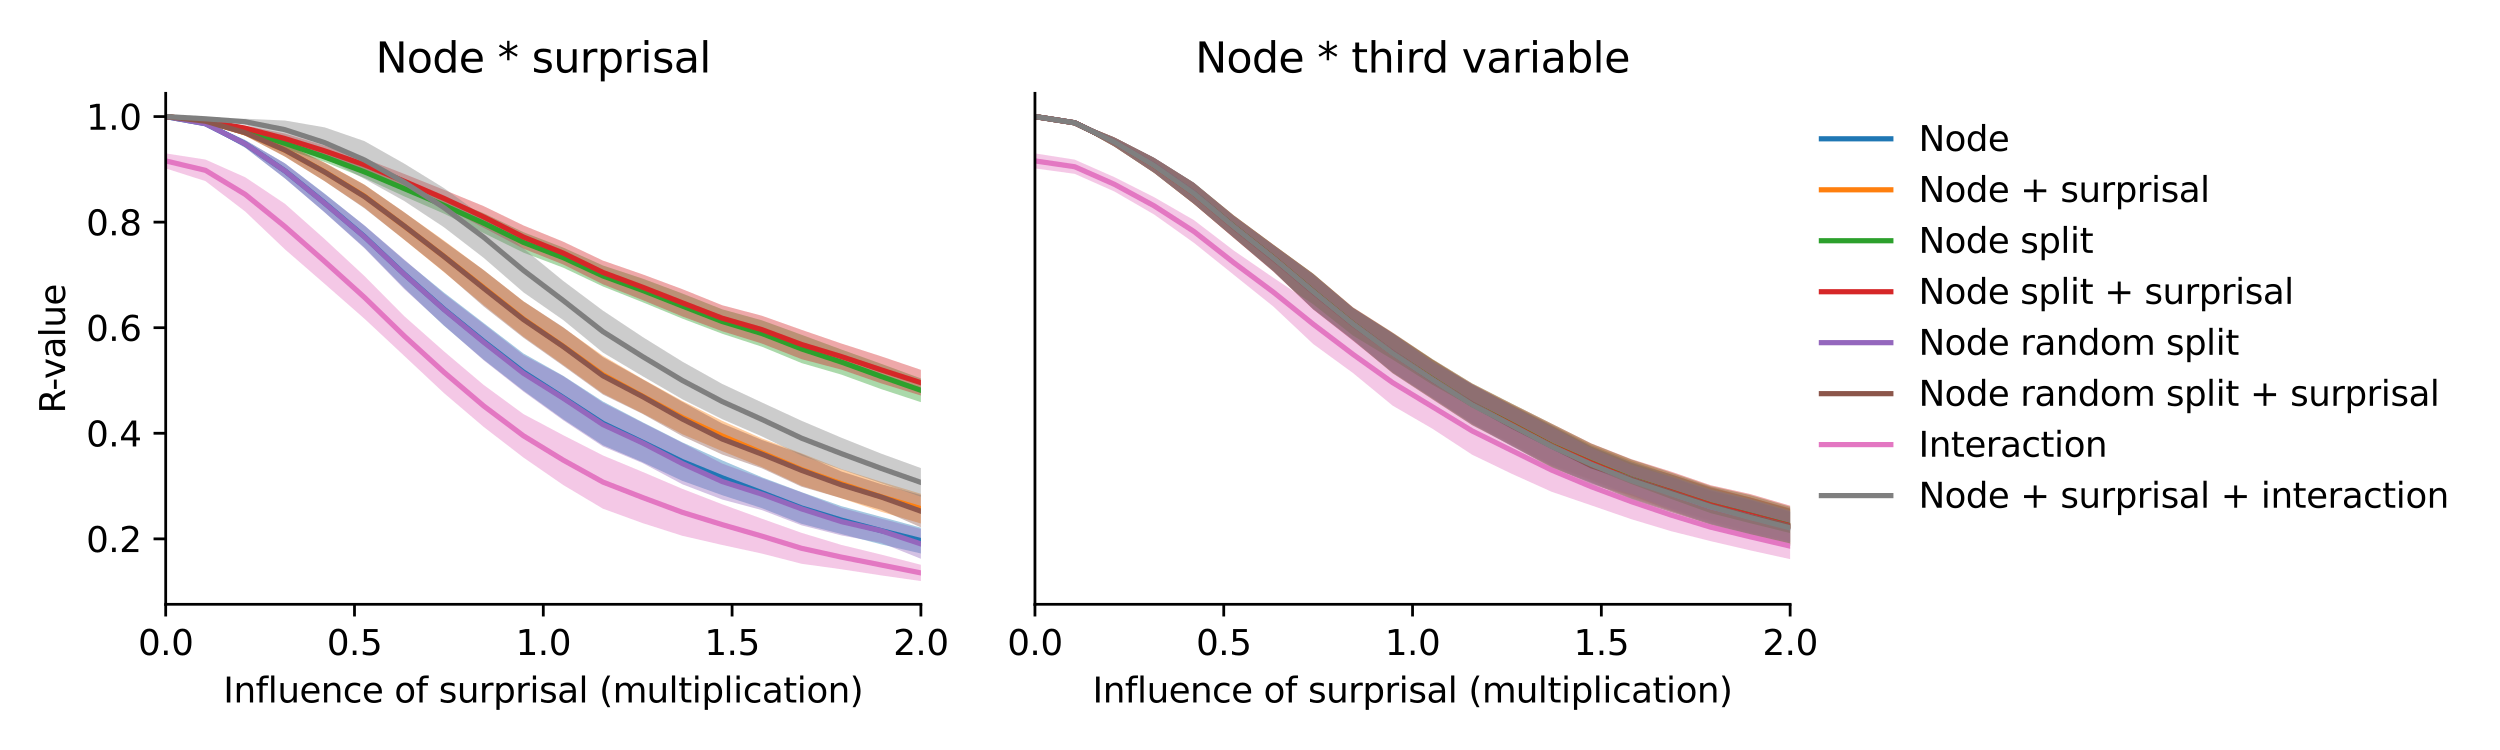 <?xml version="1.0" encoding="utf-8" standalone="no"?>
<!DOCTYPE svg PUBLIC "-//W3C//DTD SVG 1.1//EN"
  "http://www.w3.org/Graphics/SVG/1.1/DTD/svg11.dtd">
<svg xmlns:xlink="http://www.w3.org/1999/xlink" width="720pt" height="216pt" viewBox="0 0 720 216" xmlns="http://www.w3.org/2000/svg" version="1.1">
 <defs>
  <style type="text/css">*{stroke-linejoin: round; stroke-linecap: butt}</style>
 </defs>
 <g id="figure_1">
  <g id="patch_1">
   <path d="M 0 216 
L 720 216 
L 720 0 
L 0 0 
z
" style="fill: #ffffff"/>
  </g>
  <g id="axes_1">
   <g id="patch_2">
    <path d="M 47.72 174.04 
L 265.215 174.04 
L 265.215 26.88 
L 47.72 26.88 
z
" style="fill: #ffffff"/>
   </g>
   <g id="PolyCollection_1">
    <path d="M 47.72 33.569 
L 47.72 33.569 
L 59.167 36.142 
L 70.614 42.523 
L 82.061 51.372 
L 93.508 61.14 
L 104.956 71.323 
L 116.403 82.954 
L 127.85 93.799 
L 139.297 103.589 
L 150.744 112.501 
L 162.191 120.738 
L 173.638 128.223 
L 185.085 133.125 
L 196.532 138.496 
L 207.979 142.618 
L 219.427 146.35 
L 230.874 150.871 
L 242.321 153.807 
L 253.768 156.783 
L 265.215 159.402 
L 265.215 151.971 
L 265.215 151.971 
L 253.768 148.853 
L 242.321 145.773 
L 230.874 141.744 
L 219.427 137.455 
L 207.979 132.578 
L 196.532 127.405 
L 185.085 121.609 
L 173.638 115.63 
L 162.191 108.223 
L 150.744 101.796 
L 139.297 93.035 
L 127.85 84.242 
L 116.403 74.898 
L 104.956 64.964 
L 93.508 55.79 
L 82.061 47.048 
L 70.614 40.345 
L 59.167 35.116 
L 47.72 33.569 
z
" clip-path="url(#p6ad5a0c307)" style="fill: #1f77b4; fill-opacity: 0.4"/>
   </g>
   <g id="PolyCollection_2">
    <path d="M 47.72 33.569 
L 47.72 33.569 
L 59.167 35.208 
L 70.614 39.081 
L 82.061 45.107 
L 93.508 52.182 
L 104.956 59.826 
L 116.403 69.043 
L 127.85 78.368 
L 139.297 87.879 
L 150.744 96.979 
L 162.191 105.083 
L 173.638 113.34 
L 185.085 119.071 
L 196.532 125.072 
L 207.979 129.92 
L 219.427 134.559 
L 230.874 139.93 
L 242.321 143.515 
L 253.768 147.385 
L 265.215 150.776 
L 265.215 142.209 
L 265.215 142.209 
L 253.768 138.757 
L 242.321 135.101 
L 230.874 130.58 
L 219.427 126.265 
L 207.979 121.196 
L 196.532 115.472 
L 185.085 109.16 
L 173.638 102.474 
L 162.191 94.335 
L 150.744 86.772 
L 139.297 77.789 
L 127.85 69.275 
L 116.403 61.133 
L 104.956 53.166 
L 93.508 46.834 
L 82.061 41.356 
L 70.614 37.367 
L 59.167 34.599 
L 47.72 33.569 
z
" clip-path="url(#p6ad5a0c307)" style="fill: #ff7f0e; fill-opacity: 0.4"/>
   </g>
   <g id="PolyCollection_3">
    <path d="M 47.72 33.569 
L 47.72 33.569 
L 59.167 35.528 
L 70.614 38.608 
L 82.061 42.878 
L 93.508 46.649 
L 104.956 51.26 
L 116.403 56.553 
L 127.85 61.528 
L 139.297 67.135 
L 150.744 72.757 
L 162.191 77.084 
L 173.638 82.504 
L 185.085 87.05 
L 196.532 91.771 
L 207.979 96.111 
L 219.427 99.857 
L 230.874 104.581 
L 242.321 107.894 
L 253.768 112.067 
L 265.215 115.823 
L 265.215 108.984 
L 265.215 108.984 
L 253.768 104.77 
L 242.321 100.661 
L 230.874 96.424 
L 219.427 92.249 
L 207.979 89.079 
L 196.532 84.535 
L 185.085 80.251 
L 173.638 76.455 
L 162.191 71.3 
L 150.744 66.866 
L 139.297 61.425 
L 127.85 56.743 
L 116.403 52.076 
L 104.956 47.745 
L 93.508 43.77 
L 82.061 39.656 
L 70.614 36.972 
L 59.167 34.75 
L 47.72 33.569 
z
" clip-path="url(#p6ad5a0c307)" style="fill: #2ca02c; fill-opacity: 0.4"/>
   </g>
   <g id="PolyCollection_4">
    <path d="M 47.72 33.57 
L 47.72 33.57 
L 59.167 35.096 
L 70.614 37.623 
L 82.061 41.368 
L 93.508 44.987 
L 104.956 49.251 
L 116.403 54.324 
L 127.85 59.603 
L 139.297 65.604 
L 150.744 71.612 
L 162.191 76.171 
L 173.638 81.879 
L 185.085 86.424 
L 196.532 91.149 
L 207.979 95.386 
L 219.427 98.946 
L 230.874 103.454 
L 242.321 106.458 
L 253.768 110.41 
L 265.215 113.923 
L 265.215 106.512 
L 265.215 106.512 
L 253.768 102.62 
L 242.321 98.932 
L 230.874 94.997 
L 219.427 90.933 
L 207.979 87.905 
L 196.532 83.285 
L 185.085 79.026 
L 173.638 75.05 
L 162.191 69.597 
L 150.744 64.922 
L 139.297 59.365 
L 127.85 54.663 
L 116.403 50.076 
L 104.956 45.641 
L 93.508 41.936 
L 82.061 38.453 
L 70.614 36.211 
L 59.167 34.537 
L 47.72 33.57 
z
" clip-path="url(#p6ad5a0c307)" style="fill: #d62728; fill-opacity: 0.4"/>
   </g>
   <g id="PolyCollection_5">
    <path d="M 47.72 33.569 
L 47.72 33.569 
L 59.167 36.138 
L 70.614 42.535 
L 82.061 51.396 
L 93.508 61.182 
L 104.956 71.508 
L 116.403 83.239 
L 127.85 93.699 
L 139.297 103.77 
L 150.744 112.77 
L 162.191 121.032 
L 173.638 128.589 
L 185.085 133.385 
L 196.532 139.484 
L 207.979 143.859 
L 219.427 146.912 
L 230.874 151.308 
L 242.321 154.203 
L 253.768 156.364 
L 265.215 160.932 
L 265.215 152.357 
L 265.215 152.357 
L 253.768 149.36 
L 242.321 146.255 
L 230.874 141.821 
L 219.427 137.727 
L 207.979 133.502 
L 196.532 127.556 
L 185.085 121.768 
L 173.638 115.969 
L 162.191 108.329 
L 150.744 102.233 
L 139.297 93.329 
L 127.85 84.574 
L 116.403 74.734 
L 104.956 64.92 
L 93.508 55.877 
L 82.061 47.052 
L 70.614 40.342 
L 59.167 35.125 
L 47.72 33.569 
z
" clip-path="url(#p6ad5a0c307)" style="fill: #9467bd; fill-opacity: 0.4"/>
   </g>
   <g id="PolyCollection_6">
    <path d="M 47.72 33.57 
L 47.72 33.57 
L 59.167 35.21 
L 70.614 39.096 
L 82.061 45.101 
L 93.508 52.193 
L 104.956 59.996 
L 116.403 69.016 
L 127.85 78.253 
L 139.297 88.265 
L 150.744 97.267 
L 162.191 105.361 
L 173.638 113.627 
L 185.085 119.228 
L 196.532 125.635 
L 207.979 130.911 
L 219.427 134.888 
L 230.874 140.195 
L 242.321 143.497 
L 253.768 146.839 
L 265.215 151.881 
L 265.215 142.578 
L 265.215 142.578 
L 253.768 139.427 
L 242.321 135.789 
L 230.874 130.745 
L 219.427 126.712 
L 207.979 121.956 
L 196.532 115.735 
L 185.085 109.254 
L 173.638 102.837 
L 162.191 94.242 
L 150.744 86.776 
L 139.297 77.776 
L 127.85 69.474 
L 116.403 61.125 
L 104.956 53.206 
L 93.508 46.914 
L 82.061 41.358 
L 70.614 37.367 
L 59.167 34.606 
L 47.72 33.57 
z
" clip-path="url(#p6ad5a0c307)" style="fill: #8c564b; fill-opacity: 0.4"/>
   </g>
   <g id="PolyCollection_7">
    <path d="M 47.72 44.177 
L 47.72 48.506 
L 59.167 52.156 
L 70.614 60.915 
L 82.061 71.819 
L 93.508 81.758 
L 104.956 91.792 
L 116.403 102.477 
L 127.85 113.199 
L 139.297 122.953 
L 150.744 131.768 
L 162.191 139.676 
L 173.638 146.507 
L 185.085 150.664 
L 196.532 154.317 
L 207.979 156.953 
L 219.427 159.433 
L 230.874 162.375 
L 242.321 163.952 
L 253.768 165.717 
L 265.215 167.351 
L 265.215 162.651 
L 265.215 162.651 
L 253.768 159.718 
L 242.321 156.939 
L 230.874 153.47 
L 219.427 149.389 
L 207.979 145.228 
L 196.532 140.797 
L 185.085 135.916 
L 173.638 131.161 
L 162.191 125.329 
L 150.744 119.246 
L 139.297 110.863 
L 127.85 101.175 
L 116.403 91.035 
L 104.956 79.491 
L 93.508 68.859 
L 82.061 58.686 
L 70.614 51.046 
L 59.167 45.956 
L 47.72 44.177 
z
" clip-path="url(#p6ad5a0c307)" style="fill: #e377c2; fill-opacity: 0.4"/>
   </g>
   <g id="PolyCollection_8">
    <path d="M 47.72 33.569 
L 47.72 33.57 
L 59.167 34.296 
L 70.614 35.928 
L 82.061 40.004 
L 93.508 45.483 
L 104.956 51.513 
L 116.403 57.88 
L 127.85 65.446 
L 139.297 74.263 
L 150.744 84.19 
L 162.191 92.168 
L 173.638 101.546 
L 185.085 108.357 
L 196.532 115.002 
L 207.979 120.715 
L 219.427 125.69 
L 230.874 131.218 
L 242.321 135.232 
L 253.768 139.149 
L 265.215 143.063 
L 265.215 134.808 
L 265.215 134.808 
L 253.768 130.641 
L 242.321 126.06 
L 230.874 121.198 
L 219.427 115.912 
L 207.979 110.564 
L 196.532 104.157 
L 185.085 97.061 
L 173.638 89.456 
L 162.191 80.892 
L 150.744 71.525 
L 139.297 62.407 
L 127.85 54.161 
L 116.403 47.113 
L 104.956 40.639 
L 93.508 36.687 
L 82.061 34.707 
L 70.614 34.195 
L 59.167 34.131 
L 47.72 33.569 
z
" clip-path="url(#p6ad5a0c307)" style="fill: #7f7f7f; fill-opacity: 0.4"/>
   </g>
   <g id="matplotlib.axis_1">
    <g id="xtick_1">
     <g id="line2d_1">
      <defs>
       <path id="mb34d2d4884" d="M 0 0 
L 0 3.5 
" style="stroke: #000000; stroke-width: 0.8"/>
      </defs>
      <g>
       <use xlink:href="#mb34d2d4884" x="47.72" y="174.04" style="stroke: #000000; stroke-width: 0.8"/>
      </g>
     </g>
     <g id="text_1">
      <!-- 0.0 -->
      <g transform="translate(39.768 188.638)scale(0.1 -0.1)">
       <defs>
        <path id="DejaVuSans-30" d="M 2034 4250 
Q 1547 4250 1301 3770 
Q 1056 3291 1056 2328 
Q 1056 1369 1301 889 
Q 1547 409 2034 409 
Q 2525 409 2770 889 
Q 3016 1369 3016 2328 
Q 3016 3291 2770 3770 
Q 2525 4250 2034 4250 
z
M 2034 4750 
Q 2819 4750 3233 4129 
Q 3647 3509 3647 2328 
Q 3647 1150 3233 529 
Q 2819 -91 2034 -91 
Q 1250 -91 836 529 
Q 422 1150 422 2328 
Q 422 3509 836 4129 
Q 1250 4750 2034 4750 
z
" transform="scale(0.016)"/>
        <path id="DejaVuSans-2e" d="M 684 794 
L 1344 794 
L 1344 0 
L 684 0 
L 684 794 
z
" transform="scale(0.016)"/>
       </defs>
       <use xlink:href="#DejaVuSans-30"/>
       <use xlink:href="#DejaVuSans-2e" x="63.623"/>
       <use xlink:href="#DejaVuSans-30" x="95.41"/>
      </g>
     </g>
    </g>
    <g id="xtick_2">
     <g id="line2d_2">
      <g>
       <use xlink:href="#mb34d2d4884" x="102.094" y="174.04" style="stroke: #000000; stroke-width: 0.8"/>
      </g>
     </g>
     <g id="text_2">
      <!-- 0.5 -->
      <g transform="translate(94.142 188.638)scale(0.1 -0.1)">
       <defs>
        <path id="DejaVuSans-35" d="M 691 4666 
L 3169 4666 
L 3169 4134 
L 1269 4134 
L 1269 2991 
Q 1406 3038 1543 3061 
Q 1681 3084 1819 3084 
Q 2600 3084 3056 2656 
Q 3513 2228 3513 1497 
Q 3513 744 3044 326 
Q 2575 -91 1722 -91 
Q 1428 -91 1123 -41 
Q 819 9 494 109 
L 494 744 
Q 775 591 1075 516 
Q 1375 441 1709 441 
Q 2250 441 2565 725 
Q 2881 1009 2881 1497 
Q 2881 1984 2565 2268 
Q 2250 2553 1709 2553 
Q 1456 2553 1204 2497 
Q 953 2441 691 2322 
L 691 4666 
z
" transform="scale(0.016)"/>
       </defs>
       <use xlink:href="#DejaVuSans-30"/>
       <use xlink:href="#DejaVuSans-2e" x="63.623"/>
       <use xlink:href="#DejaVuSans-35" x="95.41"/>
      </g>
     </g>
    </g>
    <g id="xtick_3">
     <g id="line2d_3">
      <g>
       <use xlink:href="#mb34d2d4884" x="156.468" y="174.04" style="stroke: #000000; stroke-width: 0.8"/>
      </g>
     </g>
     <g id="text_3">
      <!-- 1.0 -->
      <g transform="translate(148.516 188.638)scale(0.1 -0.1)">
       <defs>
        <path id="DejaVuSans-31" d="M 794 531 
L 1825 531 
L 1825 4091 
L 703 3866 
L 703 4441 
L 1819 4666 
L 2450 4666 
L 2450 531 
L 3481 531 
L 3481 0 
L 794 0 
L 794 531 
z
" transform="scale(0.016)"/>
       </defs>
       <use xlink:href="#DejaVuSans-31"/>
       <use xlink:href="#DejaVuSans-2e" x="63.623"/>
       <use xlink:href="#DejaVuSans-30" x="95.41"/>
      </g>
     </g>
    </g>
    <g id="xtick_4">
     <g id="line2d_4">
      <g>
       <use xlink:href="#mb34d2d4884" x="210.841" y="174.04" style="stroke: #000000; stroke-width: 0.8"/>
      </g>
     </g>
     <g id="text_4">
      <!-- 1.5 -->
      <g transform="translate(202.89 188.638)scale(0.1 -0.1)">
       <use xlink:href="#DejaVuSans-31"/>
       <use xlink:href="#DejaVuSans-2e" x="63.623"/>
       <use xlink:href="#DejaVuSans-35" x="95.41"/>
      </g>
     </g>
    </g>
    <g id="xtick_5">
     <g id="line2d_5">
      <g>
       <use xlink:href="#mb34d2d4884" x="265.215" y="174.04" style="stroke: #000000; stroke-width: 0.8"/>
      </g>
     </g>
     <g id="text_5">
      <!-- 2.0 -->
      <g transform="translate(257.263 188.638)scale(0.1 -0.1)">
       <defs>
        <path id="DejaVuSans-32" d="M 1228 531 
L 3431 531 
L 3431 0 
L 469 0 
L 469 531 
Q 828 903 1448 1529 
Q 2069 2156 2228 2338 
Q 2531 2678 2651 2914 
Q 2772 3150 2772 3378 
Q 2772 3750 2511 3984 
Q 2250 4219 1831 4219 
Q 1534 4219 1204 4116 
Q 875 4013 500 3803 
L 500 4441 
Q 881 4594 1212 4672 
Q 1544 4750 1819 4750 
Q 2544 4750 2975 4387 
Q 3406 4025 3406 3419 
Q 3406 3131 3298 2873 
Q 3191 2616 2906 2266 
Q 2828 2175 2409 1742 
Q 1991 1309 1228 531 
z
" transform="scale(0.016)"/>
       </defs>
       <use xlink:href="#DejaVuSans-32"/>
       <use xlink:href="#DejaVuSans-2e" x="63.623"/>
       <use xlink:href="#DejaVuSans-30" x="95.41"/>
      </g>
     </g>
    </g>
    <g id="text_6">
     <!-- Influence of surprisal (multiplication) -->
     <g transform="translate(64.321 202.317)scale(0.1 -0.1)">
      <defs>
       <path id="DejaVuSans-49" d="M 628 4666 
L 1259 4666 
L 1259 0 
L 628 0 
L 628 4666 
z
" transform="scale(0.016)"/>
       <path id="DejaVuSans-6e" d="M 3513 2113 
L 3513 0 
L 2938 0 
L 2938 2094 
Q 2938 2591 2744 2837 
Q 2550 3084 2163 3084 
Q 1697 3084 1428 2787 
Q 1159 2491 1159 1978 
L 1159 0 
L 581 0 
L 581 3500 
L 1159 3500 
L 1159 2956 
Q 1366 3272 1645 3428 
Q 1925 3584 2291 3584 
Q 2894 3584 3203 3211 
Q 3513 2838 3513 2113 
z
" transform="scale(0.016)"/>
       <path id="DejaVuSans-66" d="M 2375 4863 
L 2375 4384 
L 1825 4384 
Q 1516 4384 1395 4259 
Q 1275 4134 1275 3809 
L 1275 3500 
L 2222 3500 
L 2222 3053 
L 1275 3053 
L 1275 0 
L 697 0 
L 697 3053 
L 147 3053 
L 147 3500 
L 697 3500 
L 697 3744 
Q 697 4328 969 4595 
Q 1241 4863 1831 4863 
L 2375 4863 
z
" transform="scale(0.016)"/>
       <path id="DejaVuSans-6c" d="M 603 4863 
L 1178 4863 
L 1178 0 
L 603 0 
L 603 4863 
z
" transform="scale(0.016)"/>
       <path id="DejaVuSans-75" d="M 544 1381 
L 544 3500 
L 1119 3500 
L 1119 1403 
Q 1119 906 1312 657 
Q 1506 409 1894 409 
Q 2359 409 2629 706 
Q 2900 1003 2900 1516 
L 2900 3500 
L 3475 3500 
L 3475 0 
L 2900 0 
L 2900 538 
Q 2691 219 2414 64 
Q 2138 -91 1772 -91 
Q 1169 -91 856 284 
Q 544 659 544 1381 
z
M 1991 3584 
L 1991 3584 
z
" transform="scale(0.016)"/>
       <path id="DejaVuSans-65" d="M 3597 1894 
L 3597 1613 
L 953 1613 
Q 991 1019 1311 708 
Q 1631 397 2203 397 
Q 2534 397 2845 478 
Q 3156 559 3463 722 
L 3463 178 
Q 3153 47 2828 -22 
Q 2503 -91 2169 -91 
Q 1331 -91 842 396 
Q 353 884 353 1716 
Q 353 2575 817 3079 
Q 1281 3584 2069 3584 
Q 2775 3584 3186 3129 
Q 3597 2675 3597 1894 
z
M 3022 2063 
Q 3016 2534 2758 2815 
Q 2500 3097 2075 3097 
Q 1594 3097 1305 2825 
Q 1016 2553 972 2059 
L 3022 2063 
z
" transform="scale(0.016)"/>
       <path id="DejaVuSans-63" d="M 3122 3366 
L 3122 2828 
Q 2878 2963 2633 3030 
Q 2388 3097 2138 3097 
Q 1578 3097 1268 2742 
Q 959 2388 959 1747 
Q 959 1106 1268 751 
Q 1578 397 2138 397 
Q 2388 397 2633 464 
Q 2878 531 3122 666 
L 3122 134 
Q 2881 22 2623 -34 
Q 2366 -91 2075 -91 
Q 1284 -91 818 406 
Q 353 903 353 1747 
Q 353 2603 823 3093 
Q 1294 3584 2113 3584 
Q 2378 3584 2631 3529 
Q 2884 3475 3122 3366 
z
" transform="scale(0.016)"/>
       <path id="DejaVuSans-20" transform="scale(0.016)"/>
       <path id="DejaVuSans-6f" d="M 1959 3097 
Q 1497 3097 1228 2736 
Q 959 2375 959 1747 
Q 959 1119 1226 758 
Q 1494 397 1959 397 
Q 2419 397 2687 759 
Q 2956 1122 2956 1747 
Q 2956 2369 2687 2733 
Q 2419 3097 1959 3097 
z
M 1959 3584 
Q 2709 3584 3137 3096 
Q 3566 2609 3566 1747 
Q 3566 888 3137 398 
Q 2709 -91 1959 -91 
Q 1206 -91 779 398 
Q 353 888 353 1747 
Q 353 2609 779 3096 
Q 1206 3584 1959 3584 
z
" transform="scale(0.016)"/>
       <path id="DejaVuSans-73" d="M 2834 3397 
L 2834 2853 
Q 2591 2978 2328 3040 
Q 2066 3103 1784 3103 
Q 1356 3103 1142 2972 
Q 928 2841 928 2578 
Q 928 2378 1081 2264 
Q 1234 2150 1697 2047 
L 1894 2003 
Q 2506 1872 2764 1633 
Q 3022 1394 3022 966 
Q 3022 478 2636 193 
Q 2250 -91 1575 -91 
Q 1294 -91 989 -36 
Q 684 19 347 128 
L 347 722 
Q 666 556 975 473 
Q 1284 391 1588 391 
Q 1994 391 2212 530 
Q 2431 669 2431 922 
Q 2431 1156 2273 1281 
Q 2116 1406 1581 1522 
L 1381 1569 
Q 847 1681 609 1914 
Q 372 2147 372 2553 
Q 372 3047 722 3315 
Q 1072 3584 1716 3584 
Q 2034 3584 2315 3537 
Q 2597 3491 2834 3397 
z
" transform="scale(0.016)"/>
       <path id="DejaVuSans-72" d="M 2631 2963 
Q 2534 3019 2420 3045 
Q 2306 3072 2169 3072 
Q 1681 3072 1420 2755 
Q 1159 2438 1159 1844 
L 1159 0 
L 581 0 
L 581 3500 
L 1159 3500 
L 1159 2956 
Q 1341 3275 1631 3429 
Q 1922 3584 2338 3584 
Q 2397 3584 2469 3576 
Q 2541 3569 2628 3553 
L 2631 2963 
z
" transform="scale(0.016)"/>
       <path id="DejaVuSans-70" d="M 1159 525 
L 1159 -1331 
L 581 -1331 
L 581 3500 
L 1159 3500 
L 1159 2969 
Q 1341 3281 1617 3432 
Q 1894 3584 2278 3584 
Q 2916 3584 3314 3078 
Q 3713 2572 3713 1747 
Q 3713 922 3314 415 
Q 2916 -91 2278 -91 
Q 1894 -91 1617 61 
Q 1341 213 1159 525 
z
M 3116 1747 
Q 3116 2381 2855 2742 
Q 2594 3103 2138 3103 
Q 1681 3103 1420 2742 
Q 1159 2381 1159 1747 
Q 1159 1113 1420 752 
Q 1681 391 2138 391 
Q 2594 391 2855 752 
Q 3116 1113 3116 1747 
z
" transform="scale(0.016)"/>
       <path id="DejaVuSans-69" d="M 603 3500 
L 1178 3500 
L 1178 0 
L 603 0 
L 603 3500 
z
M 603 4863 
L 1178 4863 
L 1178 4134 
L 603 4134 
L 603 4863 
z
" transform="scale(0.016)"/>
       <path id="DejaVuSans-61" d="M 2194 1759 
Q 1497 1759 1228 1600 
Q 959 1441 959 1056 
Q 959 750 1161 570 
Q 1363 391 1709 391 
Q 2188 391 2477 730 
Q 2766 1069 2766 1631 
L 2766 1759 
L 2194 1759 
z
M 3341 1997 
L 3341 0 
L 2766 0 
L 2766 531 
Q 2569 213 2275 61 
Q 1981 -91 1556 -91 
Q 1019 -91 701 211 
Q 384 513 384 1019 
Q 384 1609 779 1909 
Q 1175 2209 1959 2209 
L 2766 2209 
L 2766 2266 
Q 2766 2663 2505 2880 
Q 2244 3097 1772 3097 
Q 1472 3097 1187 3025 
Q 903 2953 641 2809 
L 641 3341 
Q 956 3463 1253 3523 
Q 1550 3584 1831 3584 
Q 2591 3584 2966 3190 
Q 3341 2797 3341 1997 
z
" transform="scale(0.016)"/>
       <path id="DejaVuSans-28" d="M 1984 4856 
Q 1566 4138 1362 3434 
Q 1159 2731 1159 2009 
Q 1159 1288 1364 580 
Q 1569 -128 1984 -844 
L 1484 -844 
Q 1016 -109 783 600 
Q 550 1309 550 2009 
Q 550 2706 781 3412 
Q 1013 4119 1484 4856 
L 1984 4856 
z
" transform="scale(0.016)"/>
       <path id="DejaVuSans-6d" d="M 3328 2828 
Q 3544 3216 3844 3400 
Q 4144 3584 4550 3584 
Q 5097 3584 5394 3201 
Q 5691 2819 5691 2113 
L 5691 0 
L 5113 0 
L 5113 2094 
Q 5113 2597 4934 2840 
Q 4756 3084 4391 3084 
Q 3944 3084 3684 2787 
Q 3425 2491 3425 1978 
L 3425 0 
L 2847 0 
L 2847 2094 
Q 2847 2600 2669 2842 
Q 2491 3084 2119 3084 
Q 1678 3084 1418 2786 
Q 1159 2488 1159 1978 
L 1159 0 
L 581 0 
L 581 3500 
L 1159 3500 
L 1159 2956 
Q 1356 3278 1631 3431 
Q 1906 3584 2284 3584 
Q 2666 3584 2933 3390 
Q 3200 3197 3328 2828 
z
" transform="scale(0.016)"/>
       <path id="DejaVuSans-74" d="M 1172 4494 
L 1172 3500 
L 2356 3500 
L 2356 3053 
L 1172 3053 
L 1172 1153 
Q 1172 725 1289 603 
Q 1406 481 1766 481 
L 2356 481 
L 2356 0 
L 1766 0 
Q 1100 0 847 248 
Q 594 497 594 1153 
L 594 3053 
L 172 3053 
L 172 3500 
L 594 3500 
L 594 4494 
L 1172 4494 
z
" transform="scale(0.016)"/>
       <path id="DejaVuSans-29" d="M 513 4856 
L 1013 4856 
Q 1481 4119 1714 3412 
Q 1947 2706 1947 2009 
Q 1947 1309 1714 600 
Q 1481 -109 1013 -844 
L 513 -844 
Q 928 -128 1133 580 
Q 1338 1288 1338 2009 
Q 1338 2731 1133 3434 
Q 928 4138 513 4856 
z
" transform="scale(0.016)"/>
      </defs>
      <use xlink:href="#DejaVuSans-49"/>
      <use xlink:href="#DejaVuSans-6e" x="29.492"/>
      <use xlink:href="#DejaVuSans-66" x="92.871"/>
      <use xlink:href="#DejaVuSans-6c" x="128.076"/>
      <use xlink:href="#DejaVuSans-75" x="155.859"/>
      <use xlink:href="#DejaVuSans-65" x="219.238"/>
      <use xlink:href="#DejaVuSans-6e" x="280.762"/>
      <use xlink:href="#DejaVuSans-63" x="344.141"/>
      <use xlink:href="#DejaVuSans-65" x="399.121"/>
      <use xlink:href="#DejaVuSans-20" x="460.645"/>
      <use xlink:href="#DejaVuSans-6f" x="492.432"/>
      <use xlink:href="#DejaVuSans-66" x="553.613"/>
      <use xlink:href="#DejaVuSans-20" x="588.818"/>
      <use xlink:href="#DejaVuSans-73" x="620.605"/>
      <use xlink:href="#DejaVuSans-75" x="672.705"/>
      <use xlink:href="#DejaVuSans-72" x="736.084"/>
      <use xlink:href="#DejaVuSans-70" x="777.197"/>
      <use xlink:href="#DejaVuSans-72" x="840.674"/>
      <use xlink:href="#DejaVuSans-69" x="881.787"/>
      <use xlink:href="#DejaVuSans-73" x="909.57"/>
      <use xlink:href="#DejaVuSans-61" x="961.67"/>
      <use xlink:href="#DejaVuSans-6c" x="1022.949"/>
      <use xlink:href="#DejaVuSans-20" x="1050.732"/>
      <use xlink:href="#DejaVuSans-28" x="1082.52"/>
      <use xlink:href="#DejaVuSans-6d" x="1121.533"/>
      <use xlink:href="#DejaVuSans-75" x="1218.945"/>
      <use xlink:href="#DejaVuSans-6c" x="1282.324"/>
      <use xlink:href="#DejaVuSans-74" x="1310.107"/>
      <use xlink:href="#DejaVuSans-69" x="1349.316"/>
      <use xlink:href="#DejaVuSans-70" x="1377.1"/>
      <use xlink:href="#DejaVuSans-6c" x="1440.576"/>
      <use xlink:href="#DejaVuSans-69" x="1468.359"/>
      <use xlink:href="#DejaVuSans-63" x="1496.143"/>
      <use xlink:href="#DejaVuSans-61" x="1551.123"/>
      <use xlink:href="#DejaVuSans-74" x="1612.402"/>
      <use xlink:href="#DejaVuSans-69" x="1651.611"/>
      <use xlink:href="#DejaVuSans-6f" x="1679.395"/>
      <use xlink:href="#DejaVuSans-6e" x="1740.576"/>
      <use xlink:href="#DejaVuSans-29" x="1803.955"/>
     </g>
    </g>
   </g>
   <g id="matplotlib.axis_2">
    <g id="ytick_1">
     <g id="line2d_6">
      <defs>
       <path id="m59516ec346" d="M 0 0 
L -3.5 0 
" style="stroke: #000000; stroke-width: 0.8"/>
      </defs>
      <g>
       <use xlink:href="#m59516ec346" x="47.72" y="155.189" style="stroke: #000000; stroke-width: 0.8"/>
      </g>
     </g>
     <g id="text_7">
      <!-- 0.2 -->
      <g transform="translate(24.817 158.988)scale(0.1 -0.1)">
       <use xlink:href="#DejaVuSans-30"/>
       <use xlink:href="#DejaVuSans-2e" x="63.623"/>
       <use xlink:href="#DejaVuSans-32" x="95.41"/>
      </g>
     </g>
    </g>
    <g id="ytick_2">
     <g id="line2d_7">
      <g>
       <use xlink:href="#m59516ec346" x="47.72" y="124.784" style="stroke: #000000; stroke-width: 0.8"/>
      </g>
     </g>
     <g id="text_8">
      <!-- 0.4 -->
      <g transform="translate(24.817 128.583)scale(0.1 -0.1)">
       <defs>
        <path id="DejaVuSans-34" d="M 2419 4116 
L 825 1625 
L 2419 1625 
L 2419 4116 
z
M 2253 4666 
L 3047 4666 
L 3047 1625 
L 3713 1625 
L 3713 1100 
L 3047 1100 
L 3047 0 
L 2419 0 
L 2419 1100 
L 313 1100 
L 313 1709 
L 2253 4666 
z
" transform="scale(0.016)"/>
       </defs>
       <use xlink:href="#DejaVuSans-30"/>
       <use xlink:href="#DejaVuSans-2e" x="63.623"/>
       <use xlink:href="#DejaVuSans-34" x="95.41"/>
      </g>
     </g>
    </g>
    <g id="ytick_3">
     <g id="line2d_8">
      <g>
       <use xlink:href="#m59516ec346" x="47.72" y="94.379" style="stroke: #000000; stroke-width: 0.8"/>
      </g>
     </g>
     <g id="text_9">
      <!-- 0.6 -->
      <g transform="translate(24.817 98.178)scale(0.1 -0.1)">
       <defs>
        <path id="DejaVuSans-36" d="M 2113 2584 
Q 1688 2584 1439 2293 
Q 1191 2003 1191 1497 
Q 1191 994 1439 701 
Q 1688 409 2113 409 
Q 2538 409 2786 701 
Q 3034 994 3034 1497 
Q 3034 2003 2786 2293 
Q 2538 2584 2113 2584 
z
M 3366 4563 
L 3366 3988 
Q 3128 4100 2886 4159 
Q 2644 4219 2406 4219 
Q 1781 4219 1451 3797 
Q 1122 3375 1075 2522 
Q 1259 2794 1537 2939 
Q 1816 3084 2150 3084 
Q 2853 3084 3261 2657 
Q 3669 2231 3669 1497 
Q 3669 778 3244 343 
Q 2819 -91 2113 -91 
Q 1303 -91 875 529 
Q 447 1150 447 2328 
Q 447 3434 972 4092 
Q 1497 4750 2381 4750 
Q 2619 4750 2861 4703 
Q 3103 4656 3366 4563 
z
" transform="scale(0.016)"/>
       </defs>
       <use xlink:href="#DejaVuSans-30"/>
       <use xlink:href="#DejaVuSans-2e" x="63.623"/>
       <use xlink:href="#DejaVuSans-36" x="95.41"/>
      </g>
     </g>
    </g>
    <g id="ytick_4">
     <g id="line2d_9">
      <g>
       <use xlink:href="#m59516ec346" x="47.72" y="63.974" style="stroke: #000000; stroke-width: 0.8"/>
      </g>
     </g>
     <g id="text_10">
      <!-- 0.8 -->
      <g transform="translate(24.817 67.773)scale(0.1 -0.1)">
       <defs>
        <path id="DejaVuSans-38" d="M 2034 2216 
Q 1584 2216 1326 1975 
Q 1069 1734 1069 1313 
Q 1069 891 1326 650 
Q 1584 409 2034 409 
Q 2484 409 2743 651 
Q 3003 894 3003 1313 
Q 3003 1734 2745 1975 
Q 2488 2216 2034 2216 
z
M 1403 2484 
Q 997 2584 770 2862 
Q 544 3141 544 3541 
Q 544 4100 942 4425 
Q 1341 4750 2034 4750 
Q 2731 4750 3128 4425 
Q 3525 4100 3525 3541 
Q 3525 3141 3298 2862 
Q 3072 2584 2669 2484 
Q 3125 2378 3379 2068 
Q 3634 1759 3634 1313 
Q 3634 634 3220 271 
Q 2806 -91 2034 -91 
Q 1263 -91 848 271 
Q 434 634 434 1313 
Q 434 1759 690 2068 
Q 947 2378 1403 2484 
z
M 1172 3481 
Q 1172 3119 1398 2916 
Q 1625 2713 2034 2713 
Q 2441 2713 2670 2916 
Q 2900 3119 2900 3481 
Q 2900 3844 2670 4047 
Q 2441 4250 2034 4250 
Q 1625 4250 1398 4047 
Q 1172 3844 1172 3481 
z
" transform="scale(0.016)"/>
       </defs>
       <use xlink:href="#DejaVuSans-30"/>
       <use xlink:href="#DejaVuSans-2e" x="63.623"/>
       <use xlink:href="#DejaVuSans-38" x="95.41"/>
      </g>
     </g>
    </g>
    <g id="ytick_5">
     <g id="line2d_10">
      <g>
       <use xlink:href="#m59516ec346" x="47.72" y="33.569" style="stroke: #000000; stroke-width: 0.8"/>
      </g>
     </g>
     <g id="text_11">
      <!-- 1.0 -->
      <g transform="translate(24.817 37.368)scale(0.1 -0.1)">
       <use xlink:href="#DejaVuSans-31"/>
       <use xlink:href="#DejaVuSans-2e" x="63.623"/>
       <use xlink:href="#DejaVuSans-30" x="95.41"/>
      </g>
     </g>
    </g>
    <g id="text_12">
     <!-- R-value -->
     <g transform="translate(18.737 119.065)rotate(-90)scale(0.1 -0.1)">
      <defs>
       <path id="DejaVuSans-52" d="M 2841 2188 
Q 3044 2119 3236 1894 
Q 3428 1669 3622 1275 
L 4263 0 
L 3584 0 
L 2988 1197 
Q 2756 1666 2539 1819 
Q 2322 1972 1947 1972 
L 1259 1972 
L 1259 0 
L 628 0 
L 628 4666 
L 2053 4666 
Q 2853 4666 3247 4331 
Q 3641 3997 3641 3322 
Q 3641 2881 3436 2590 
Q 3231 2300 2841 2188 
z
M 1259 4147 
L 1259 2491 
L 2053 2491 
Q 2509 2491 2742 2702 
Q 2975 2913 2975 3322 
Q 2975 3731 2742 3939 
Q 2509 4147 2053 4147 
L 1259 4147 
z
" transform="scale(0.016)"/>
       <path id="DejaVuSans-2d" d="M 313 2009 
L 1997 2009 
L 1997 1497 
L 313 1497 
L 313 2009 
z
" transform="scale(0.016)"/>
       <path id="DejaVuSans-76" d="M 191 3500 
L 800 3500 
L 1894 563 
L 2988 3500 
L 3597 3500 
L 2284 0 
L 1503 0 
L 191 3500 
z
" transform="scale(0.016)"/>
      </defs>
      <use xlink:href="#DejaVuSans-52"/>
      <use xlink:href="#DejaVuSans-2d" x="65.482"/>
      <use xlink:href="#DejaVuSans-76" x="98.941"/>
      <use xlink:href="#DejaVuSans-61" x="158.121"/>
      <use xlink:href="#DejaVuSans-6c" x="219.4"/>
      <use xlink:href="#DejaVuSans-75" x="247.184"/>
      <use xlink:href="#DejaVuSans-65" x="310.562"/>
     </g>
    </g>
   </g>
   <g id="line2d_11">
    <path d="M 47.72 33.569 
L 59.167 35.629 
L 70.614 41.434 
L 82.061 49.21 
L 93.508 58.465 
L 104.956 68.144 
L 116.403 78.926 
L 127.85 89.021 
L 139.297 98.312 
L 150.744 107.148 
L 162.191 114.48 
L 173.638 121.926 
L 185.085 127.367 
L 196.532 132.95 
L 207.979 137.598 
L 219.427 141.903 
L 230.874 146.307 
L 242.321 149.79 
L 253.768 152.818 
L 265.215 155.687 
" clip-path="url(#p6ad5a0c307)" style="fill: none; stroke: #1f77b4; stroke-width: 1.5; stroke-linecap: square"/>
   </g>
   <g id="line2d_12">
    <path d="M 47.72 33.569 
L 59.167 34.903 
L 70.614 38.224 
L 82.061 43.231 
L 93.508 49.508 
L 104.956 56.496 
L 116.403 65.088 
L 127.85 73.822 
L 139.297 82.834 
L 150.744 91.875 
L 162.191 99.709 
L 173.638 107.907 
L 185.085 114.116 
L 196.532 120.272 
L 207.979 125.558 
L 219.427 130.412 
L 230.874 135.255 
L 242.321 139.308 
L 253.768 143.071 
L 265.215 146.492 
" clip-path="url(#p6ad5a0c307)" style="fill: none; stroke: #ff7f0e; stroke-width: 1.5; stroke-linecap: square"/>
   </g>
   <g id="line2d_13">
    <path d="M 47.72 33.569 
L 59.167 35.139 
L 70.614 37.79 
L 82.061 41.267 
L 93.508 45.21 
L 104.956 49.502 
L 116.403 54.315 
L 127.85 59.136 
L 139.297 64.28 
L 150.744 69.811 
L 162.191 74.192 
L 173.638 79.479 
L 185.085 83.65 
L 196.532 88.153 
L 207.979 92.595 
L 219.427 96.053 
L 230.874 100.503 
L 242.321 104.277 
L 253.768 108.419 
L 265.215 112.404 
" clip-path="url(#p6ad5a0c307)" style="fill: none; stroke: #2ca02c; stroke-width: 1.5; stroke-linecap: square"/>
   </g>
   <g id="line2d_14">
    <path d="M 47.72 33.57 
L 59.167 34.817 
L 70.614 36.917 
L 82.061 39.91 
L 93.508 43.461 
L 104.956 47.446 
L 116.403 52.2 
L 127.85 57.133 
L 139.297 62.485 
L 150.744 68.267 
L 162.191 72.884 
L 173.638 78.465 
L 185.085 82.725 
L 196.532 87.217 
L 207.979 91.645 
L 219.427 94.939 
L 230.874 99.225 
L 242.321 102.695 
L 253.768 106.515 
L 265.215 110.218 
" clip-path="url(#p6ad5a0c307)" style="fill: none; stroke: #d62728; stroke-width: 1.5; stroke-linecap: square"/>
   </g>
   <g id="line2d_15">
    <path d="M 47.72 33.569 
L 59.167 35.631 
L 70.614 41.438 
L 82.061 49.224 
L 93.508 58.53 
L 104.956 68.214 
L 116.403 78.986 
L 127.85 89.137 
L 139.297 98.549 
L 150.744 107.501 
L 162.191 114.681 
L 173.638 122.279 
L 185.085 127.576 
L 196.532 133.52 
L 207.979 138.681 
L 219.427 142.319 
L 230.874 146.565 
L 242.321 150.229 
L 253.768 152.862 
L 265.215 156.645 
" clip-path="url(#p6ad5a0c307)" style="fill: none; stroke: #9467bd; stroke-width: 1.5; stroke-linecap: square"/>
   </g>
   <g id="line2d_16">
    <path d="M 47.72 33.57 
L 59.167 34.908 
L 70.614 38.231 
L 82.061 43.229 
L 93.508 49.554 
L 104.956 56.601 
L 116.403 65.07 
L 127.85 73.864 
L 139.297 83.021 
L 150.744 92.022 
L 162.191 99.801 
L 173.638 108.232 
L 185.085 114.241 
L 196.532 120.685 
L 207.979 126.433 
L 219.427 130.8 
L 230.874 135.47 
L 242.321 139.643 
L 253.768 143.133 
L 265.215 147.229 
" clip-path="url(#p6ad5a0c307)" style="fill: none; stroke: #8c564b; stroke-width: 1.5; stroke-linecap: square"/>
   </g>
   <g id="line2d_17">
    <path d="M 47.72 46.342 
L 59.167 49.056 
L 70.614 55.98 
L 82.061 65.253 
L 93.508 75.308 
L 104.956 85.642 
L 116.403 96.756 
L 127.85 107.187 
L 139.297 116.908 
L 150.744 125.507 
L 162.191 132.503 
L 173.638 138.834 
L 185.085 143.29 
L 196.532 147.557 
L 207.979 151.09 
L 219.427 154.411 
L 230.874 157.922 
L 242.321 160.445 
L 253.768 162.718 
L 265.215 165.001 
" clip-path="url(#p6ad5a0c307)" style="fill: none; stroke: #e377c2; stroke-width: 1.5; stroke-linecap: square"/>
   </g>
   <g id="line2d_18">
    <path d="M 47.72 33.569 
L 59.167 34.213 
L 70.614 35.061 
L 82.061 37.356 
L 93.508 41.085 
L 104.956 46.076 
L 116.403 52.497 
L 127.85 59.803 
L 139.297 68.335 
L 150.744 77.858 
L 162.191 86.53 
L 173.638 95.501 
L 185.085 102.709 
L 196.532 109.58 
L 207.979 115.639 
L 219.427 120.801 
L 230.874 126.208 
L 242.321 130.646 
L 253.768 134.895 
L 265.215 138.936 
" clip-path="url(#p6ad5a0c307)" style="fill: none; stroke: #7f7f7f; stroke-width: 1.5; stroke-linecap: square"/>
   </g>
   <g id="patch_3">
    <path d="M 47.72 174.04 
L 47.72 26.88 
" style="fill: none; stroke: #000000; stroke-width: 0.8; stroke-linejoin: miter; stroke-linecap: square"/>
   </g>
   <g id="patch_4">
    <path d="M 47.72 174.04 
L 265.215 174.04 
" style="fill: none; stroke: #000000; stroke-width: 0.8; stroke-linejoin: miter; stroke-linecap: square"/>
   </g>
   <g id="text_13">
    <!-- Node * surprisal -->
    <g transform="translate(108.186 20.88)scale(0.12 -0.12)">
     <defs>
      <path id="DejaVuSans-4e" d="M 628 4666 
L 1478 4666 
L 3547 763 
L 3547 4666 
L 4159 4666 
L 4159 0 
L 3309 0 
L 1241 3903 
L 1241 0 
L 628 0 
L 628 4666 
z
" transform="scale(0.016)"/>
      <path id="DejaVuSans-64" d="M 2906 2969 
L 2906 4863 
L 3481 4863 
L 3481 0 
L 2906 0 
L 2906 525 
Q 2725 213 2448 61 
Q 2172 -91 1784 -91 
Q 1150 -91 751 415 
Q 353 922 353 1747 
Q 353 2572 751 3078 
Q 1150 3584 1784 3584 
Q 2172 3584 2448 3432 
Q 2725 3281 2906 2969 
z
M 947 1747 
Q 947 1113 1208 752 
Q 1469 391 1925 391 
Q 2381 391 2643 752 
Q 2906 1113 2906 1747 
Q 2906 2381 2643 2742 
Q 2381 3103 1925 3103 
Q 1469 3103 1208 2742 
Q 947 2381 947 1747 
z
" transform="scale(0.016)"/>
      <path id="DejaVuSans-2a" d="M 3009 3897 
L 1888 3291 
L 3009 2681 
L 2828 2375 
L 1778 3009 
L 1778 1831 
L 1422 1831 
L 1422 3009 
L 372 2375 
L 191 2681 
L 1313 3291 
L 191 3897 
L 372 4206 
L 1422 3572 
L 1422 4750 
L 1778 4750 
L 1778 3572 
L 2828 4206 
L 3009 3897 
z
" transform="scale(0.016)"/>
     </defs>
     <use xlink:href="#DejaVuSans-4e"/>
     <use xlink:href="#DejaVuSans-6f" x="74.805"/>
     <use xlink:href="#DejaVuSans-64" x="135.986"/>
     <use xlink:href="#DejaVuSans-65" x="199.463"/>
     <use xlink:href="#DejaVuSans-20" x="260.986"/>
     <use xlink:href="#DejaVuSans-2a" x="292.773"/>
     <use xlink:href="#DejaVuSans-20" x="342.773"/>
     <use xlink:href="#DejaVuSans-73" x="374.561"/>
     <use xlink:href="#DejaVuSans-75" x="426.66"/>
     <use xlink:href="#DejaVuSans-72" x="490.039"/>
     <use xlink:href="#DejaVuSans-70" x="531.152"/>
     <use xlink:href="#DejaVuSans-72" x="594.629"/>
     <use xlink:href="#DejaVuSans-69" x="635.742"/>
     <use xlink:href="#DejaVuSans-73" x="663.525"/>
     <use xlink:href="#DejaVuSans-61" x="715.625"/>
     <use xlink:href="#DejaVuSans-6c" x="776.904"/>
    </g>
   </g>
  </g>
  <g id="axes_2">
   <g id="patch_5">
    <path d="M 298.065 174.04 
L 515.56 174.04 
L 515.56 26.88 
L 298.065 26.88 
z
" style="fill: #ffffff"/>
   </g>
   <g id="PolyCollection_9">
    <path d="M 298.065 33.569 
L 298.065 33.569 
L 309.512 35.787 
L 320.959 42.19 
L 332.406 49.717 
L 343.853 58.625 
L 355.301 68.29 
L 366.748 77.979 
L 378.195 88.94 
L 389.642 97.703 
L 401.089 107.154 
L 412.536 114.555 
L 423.983 121.882 
L 435.43 127.759 
L 446.877 133.886 
L 458.324 138.099 
L 469.772 142.655 
L 481.219 146.371 
L 492.666 149.878 
L 504.113 153.359 
L 515.56 156.022 
L 515.56 147.466 
L 515.56 147.466 
L 504.113 144.031 
L 492.666 141.381 
L 481.219 137.378 
L 469.772 133.245 
L 458.324 128.645 
L 446.877 122.761 
L 435.43 116.783 
L 423.983 110.901 
L 412.536 103.633 
L 401.089 96.036 
L 389.642 88.737 
L 378.195 78.902 
L 366.748 70.547 
L 355.301 62.091 
L 343.853 52.64 
L 332.406 45.467 
L 320.959 39.591 
L 309.512 34.933 
L 298.065 33.569 
z
" clip-path="url(#pd01c2e4cdc)" style="fill: #1f77b4; fill-opacity: 0.4"/>
   </g>
   <g id="PolyCollection_10">
    <path d="M 298.065 33.569 
L 298.065 33.569 
L 309.512 35.793 
L 320.959 42.222 
L 332.406 49.768 
L 343.853 58.704 
L 355.301 68.395 
L 366.748 78.071 
L 378.195 89 
L 389.642 97.81 
L 401.089 107.263 
L 412.536 114.651 
L 423.983 121.961 
L 435.43 127.908 
L 446.877 134.13 
L 458.324 138.376 
L 469.772 143.1 
L 481.219 146.761 
L 492.666 150.358 
L 504.113 153.896 
L 515.56 156.598 
L 515.56 146.586 
L 515.56 146.586 
L 504.113 143.292 
L 492.666 140.539 
L 481.219 136.652 
L 469.772 132.776 
L 458.324 128.249 
L 446.877 122.426 
L 435.43 116.601 
L 423.983 110.831 
L 412.536 103.616 
L 401.089 96.004 
L 389.642 88.701 
L 378.195 78.922 
L 366.748 70.556 
L 355.301 62.126 
L 343.853 52.699 
L 332.406 45.523 
L 320.959 39.608 
L 309.512 34.939 
L 298.065 33.569 
z
" clip-path="url(#pd01c2e4cdc)" style="fill: #ff7f0e; fill-opacity: 0.4"/>
   </g>
   <g id="PolyCollection_11">
    <path d="M 298.065 33.569 
L 298.065 33.569 
L 309.512 35.8 
L 320.959 42.227 
L 332.406 49.798 
L 343.853 58.706 
L 355.301 68.377 
L 366.748 78.023 
L 378.195 88.965 
L 389.642 97.907 
L 401.089 107.395 
L 412.536 114.9 
L 423.983 122.331 
L 435.43 128.204 
L 446.877 134.556 
L 458.324 138.826 
L 469.772 143.529 
L 481.219 147.156 
L 492.666 150.806 
L 504.113 154.081 
L 515.56 156.811 
L 515.56 145.954 
L 515.56 145.954 
L 504.113 142.608 
L 492.666 140.005 
L 481.219 136.107 
L 469.772 132.331 
L 458.324 127.791 
L 446.877 122.038 
L 435.43 116.266 
L 423.983 110.431 
L 412.536 103.425 
L 401.089 95.828 
L 389.642 88.557 
L 378.195 78.809 
L 366.748 70.484 
L 355.301 62.016 
L 343.853 52.617 
L 332.406 45.461 
L 320.959 39.585 
L 309.512 34.933 
L 298.065 33.569 
z
" clip-path="url(#pd01c2e4cdc)" style="fill: #2ca02c; fill-opacity: 0.4"/>
   </g>
   <g id="PolyCollection_12">
    <path d="M 298.065 33.57 
L 298.065 33.57 
L 309.512 35.8 
L 320.959 42.233 
L 332.406 49.816 
L 343.853 58.763 
L 355.301 68.484 
L 366.748 78.114 
L 378.195 89.078 
L 389.642 98.066 
L 401.089 107.517 
L 412.536 115.044 
L 423.983 122.475 
L 435.43 128.356 
L 446.877 134.759 
L 458.324 139.056 
L 469.772 143.869 
L 481.219 147.462 
L 492.666 151.129 
L 504.113 154.481 
L 515.56 157.231 
L 515.56 145.637 
L 515.56 145.637 
L 504.113 142.299 
L 492.666 139.744 
L 481.219 135.807 
L 469.772 132.214 
L 458.324 127.711 
L 446.877 122.005 
L 435.43 116.294 
L 423.983 110.451 
L 412.536 103.451 
L 401.089 95.778 
L 389.642 88.49 
L 378.195 78.805 
L 366.748 70.456 
L 355.301 62 
L 343.853 52.655 
L 332.406 45.48 
L 320.959 39.577 
L 309.512 34.94 
L 298.065 33.57 
z
" clip-path="url(#pd01c2e4cdc)" style="fill: #d62728; fill-opacity: 0.4"/>
   </g>
   <g id="PolyCollection_13">
    <path d="M 298.065 33.569 
L 298.065 33.569 
L 309.512 35.783 
L 320.959 42.153 
L 332.406 49.718 
L 343.853 58.665 
L 355.301 68.429 
L 366.748 78.195 
L 378.195 89.085 
L 389.642 98.009 
L 401.089 107.141 
L 412.536 114.533 
L 423.983 122.014 
L 435.43 128.42 
L 446.877 134.088 
L 458.324 139.337 
L 469.772 142.226 
L 481.219 146.697 
L 492.666 150.789 
L 504.113 153.824 
L 515.56 156.239 
L 515.56 147.239 
L 515.56 147.239 
L 504.113 143.873 
L 492.666 141.069 
L 481.219 137.323 
L 469.772 133.819 
L 458.324 129.047 
L 446.877 122.982 
L 435.43 117.015 
L 423.983 110.727 
L 412.536 104.183 
L 401.089 96.08 
L 389.642 88.726 
L 378.195 79.112 
L 366.748 70.694 
L 355.301 62.229 
L 343.853 52.645 
L 332.406 45.443 
L 320.959 39.626 
L 309.512 34.933 
L 298.065 33.569 
z
" clip-path="url(#pd01c2e4cdc)" style="fill: #9467bd; fill-opacity: 0.4"/>
   </g>
   <g id="PolyCollection_14">
    <path d="M 298.065 33.57 
L 298.065 33.57 
L 309.512 35.79 
L 320.959 42.183 
L 332.406 49.766 
L 343.853 58.734 
L 355.301 68.523 
L 366.748 78.279 
L 378.195 89.137 
L 389.642 98.119 
L 401.089 107.269 
L 412.536 114.637 
L 423.983 122.122 
L 435.43 128.556 
L 446.877 134.327 
L 458.324 139.654 
L 469.772 142.669 
L 481.219 147.076 
L 492.666 151.183 
L 504.113 154.283 
L 515.56 156.715 
L 515.56 146.412 
L 515.56 146.412 
L 504.113 143.277 
L 492.666 140.293 
L 481.219 136.585 
L 469.772 133.315 
L 458.324 128.684 
L 446.877 122.653 
L 435.43 116.838 
L 423.983 110.622 
L 412.536 104.161 
L 401.089 96.03 
L 389.642 88.704 
L 378.195 79.115 
L 366.748 70.709 
L 355.301 62.267 
L 343.853 52.712 
L 332.406 45.498 
L 320.959 39.647 
L 309.512 34.94 
L 298.065 33.57 
z
" clip-path="url(#pd01c2e4cdc)" style="fill: #8c564b; fill-opacity: 0.4"/>
   </g>
   <g id="PolyCollection_15">
    <path d="M 298.065 44.177 
L 298.065 48.506 
L 309.512 50.07 
L 320.959 55.157 
L 332.406 61.795 
L 343.853 69.943 
L 355.301 79.128 
L 366.748 88.302 
L 378.195 99.075 
L 389.642 107.422 
L 401.089 116.831 
L 412.536 123.473 
L 423.983 130.963 
L 435.43 136.477 
L 446.877 141.639 
L 458.324 145.561 
L 469.772 149.515 
L 481.219 152.971 
L 492.666 155.855 
L 504.113 158.521 
L 515.56 161.041 
L 515.56 153.53 
L 515.56 153.53 
L 504.113 150.708 
L 492.666 147.799 
L 481.219 143.686 
L 469.772 139.399 
L 458.324 134.825 
L 446.877 129.149 
L 435.43 123.072 
L 423.983 117.261 
L 412.536 110.824 
L 401.089 103.581 
L 389.642 96.655 
L 378.195 87.639 
L 366.748 80.004 
L 355.301 72.144 
L 343.853 63.393 
L 332.406 56.798 
L 320.959 51.023 
L 309.512 45.979 
L 298.065 44.177 
z
" clip-path="url(#pd01c2e4cdc)" style="fill: #e377c2; fill-opacity: 0.4"/>
   </g>
   <g id="PolyCollection_16">
    <path d="M 298.065 33.569 
L 298.065 33.57 
L 309.512 35.804 
L 320.959 42.189 
L 332.406 49.792 
L 343.853 58.697 
L 355.301 68.303 
L 366.748 77.993 
L 378.195 88.962 
L 389.642 97.864 
L 401.089 107.513 
L 412.536 114.951 
L 423.983 122.443 
L 435.43 128.453 
L 446.877 134.817 
L 458.324 139.095 
L 469.772 143.829 
L 481.219 147.501 
L 492.666 151.081 
L 504.113 154.533 
L 515.56 157.197 
L 515.56 146.873 
L 515.56 146.873 
L 504.113 143.601 
L 492.666 140.76 
L 481.219 136.831 
L 469.772 132.913 
L 458.324 128.375 
L 446.877 122.371 
L 435.43 116.596 
L 423.983 110.734 
L 412.536 103.702 
L 401.089 96.01 
L 389.642 88.755 
L 378.195 78.971 
L 366.748 70.682 
L 355.301 62.239 
L 343.853 52.747 
L 332.406 45.556 
L 320.959 39.638 
L 309.512 34.943 
L 298.065 33.569 
z
" clip-path="url(#pd01c2e4cdc)" style="fill: #7f7f7f; fill-opacity: 0.4"/>
   </g>
   <g id="matplotlib.axis_3">
    <g id="xtick_6">
     <g id="line2d_19">
      <g>
       <use xlink:href="#mb34d2d4884" x="298.065" y="174.04" style="stroke: #000000; stroke-width: 0.8"/>
      </g>
     </g>
     <g id="text_14">
      <!-- 0.0 -->
      <g transform="translate(290.113 188.638)scale(0.1 -0.1)">
       <use xlink:href="#DejaVuSans-30"/>
       <use xlink:href="#DejaVuSans-2e" x="63.623"/>
       <use xlink:href="#DejaVuSans-30" x="95.41"/>
      </g>
     </g>
    </g>
    <g id="xtick_7">
     <g id="line2d_20">
      <g>
       <use xlink:href="#mb34d2d4884" x="352.439" y="174.04" style="stroke: #000000; stroke-width: 0.8"/>
      </g>
     </g>
     <g id="text_15">
      <!-- 0.5 -->
      <g transform="translate(344.487 188.638)scale(0.1 -0.1)">
       <use xlink:href="#DejaVuSans-30"/>
       <use xlink:href="#DejaVuSans-2e" x="63.623"/>
       <use xlink:href="#DejaVuSans-35" x="95.41"/>
      </g>
     </g>
    </g>
    <g id="xtick_8">
     <g id="line2d_21">
      <g>
       <use xlink:href="#mb34d2d4884" x="406.812" y="174.04" style="stroke: #000000; stroke-width: 0.8"/>
      </g>
     </g>
     <g id="text_16">
      <!-- 1.0 -->
      <g transform="translate(398.861 188.638)scale(0.1 -0.1)">
       <use xlink:href="#DejaVuSans-31"/>
       <use xlink:href="#DejaVuSans-2e" x="63.623"/>
       <use xlink:href="#DejaVuSans-30" x="95.41"/>
      </g>
     </g>
    </g>
    <g id="xtick_9">
     <g id="line2d_22">
      <g>
       <use xlink:href="#mb34d2d4884" x="461.186" y="174.04" style="stroke: #000000; stroke-width: 0.8"/>
      </g>
     </g>
     <g id="text_17">
      <!-- 1.5 -->
      <g transform="translate(453.235 188.638)scale(0.1 -0.1)">
       <use xlink:href="#DejaVuSans-31"/>
       <use xlink:href="#DejaVuSans-2e" x="63.623"/>
       <use xlink:href="#DejaVuSans-35" x="95.41"/>
      </g>
     </g>
    </g>
    <g id="xtick_10">
     <g id="line2d_23">
      <g>
       <use xlink:href="#mb34d2d4884" x="515.56" y="174.04" style="stroke: #000000; stroke-width: 0.8"/>
      </g>
     </g>
     <g id="text_18">
      <!-- 2.0 -->
      <g transform="translate(507.608 188.638)scale(0.1 -0.1)">
       <use xlink:href="#DejaVuSans-32"/>
       <use xlink:href="#DejaVuSans-2e" x="63.623"/>
       <use xlink:href="#DejaVuSans-30" x="95.41"/>
      </g>
     </g>
    </g>
    <g id="text_19">
     <!-- Influence of surprisal (multiplication) -->
     <g transform="translate(314.666 202.317)scale(0.1 -0.1)">
      <use xlink:href="#DejaVuSans-49"/>
      <use xlink:href="#DejaVuSans-6e" x="29.492"/>
      <use xlink:href="#DejaVuSans-66" x="92.871"/>
      <use xlink:href="#DejaVuSans-6c" x="128.076"/>
      <use xlink:href="#DejaVuSans-75" x="155.859"/>
      <use xlink:href="#DejaVuSans-65" x="219.238"/>
      <use xlink:href="#DejaVuSans-6e" x="280.762"/>
      <use xlink:href="#DejaVuSans-63" x="344.141"/>
      <use xlink:href="#DejaVuSans-65" x="399.121"/>
      <use xlink:href="#DejaVuSans-20" x="460.645"/>
      <use xlink:href="#DejaVuSans-6f" x="492.432"/>
      <use xlink:href="#DejaVuSans-66" x="553.613"/>
      <use xlink:href="#DejaVuSans-20" x="588.818"/>
      <use xlink:href="#DejaVuSans-73" x="620.605"/>
      <use xlink:href="#DejaVuSans-75" x="672.705"/>
      <use xlink:href="#DejaVuSans-72" x="736.084"/>
      <use xlink:href="#DejaVuSans-70" x="777.197"/>
      <use xlink:href="#DejaVuSans-72" x="840.674"/>
      <use xlink:href="#DejaVuSans-69" x="881.787"/>
      <use xlink:href="#DejaVuSans-73" x="909.57"/>
      <use xlink:href="#DejaVuSans-61" x="961.67"/>
      <use xlink:href="#DejaVuSans-6c" x="1022.949"/>
      <use xlink:href="#DejaVuSans-20" x="1050.732"/>
      <use xlink:href="#DejaVuSans-28" x="1082.52"/>
      <use xlink:href="#DejaVuSans-6d" x="1121.533"/>
      <use xlink:href="#DejaVuSans-75" x="1218.945"/>
      <use xlink:href="#DejaVuSans-6c" x="1282.324"/>
      <use xlink:href="#DejaVuSans-74" x="1310.107"/>
      <use xlink:href="#DejaVuSans-69" x="1349.316"/>
      <use xlink:href="#DejaVuSans-70" x="1377.1"/>
      <use xlink:href="#DejaVuSans-6c" x="1440.576"/>
      <use xlink:href="#DejaVuSans-69" x="1468.359"/>
      <use xlink:href="#DejaVuSans-63" x="1496.143"/>
      <use xlink:href="#DejaVuSans-61" x="1551.123"/>
      <use xlink:href="#DejaVuSans-74" x="1612.402"/>
      <use xlink:href="#DejaVuSans-69" x="1651.611"/>
      <use xlink:href="#DejaVuSans-6f" x="1679.395"/>
      <use xlink:href="#DejaVuSans-6e" x="1740.576"/>
      <use xlink:href="#DejaVuSans-29" x="1803.955"/>
     </g>
    </g>
   </g>
   <g id="line2d_24">
    <path d="M 298.065 33.569 
L 309.512 35.36 
L 320.959 40.891 
L 332.406 47.592 
L 343.853 55.633 
L 355.301 65.191 
L 366.748 74.263 
L 378.195 83.921 
L 389.642 93.22 
L 401.089 101.595 
L 412.536 109.094 
L 423.983 116.392 
L 435.43 122.271 
L 446.877 128.323 
L 458.324 133.372 
L 469.772 137.95 
L 481.219 141.874 
L 492.666 145.63 
L 504.113 148.695 
L 515.56 151.744 
" clip-path="url(#pd01c2e4cdc)" style="fill: none; stroke: #1f77b4; stroke-width: 1.5; stroke-linecap: square"/>
   </g>
   <g id="line2d_25">
    <path d="M 298.065 33.569 
L 309.512 35.366 
L 320.959 40.915 
L 332.406 47.645 
L 343.853 55.702 
L 355.301 65.26 
L 366.748 74.313 
L 378.195 83.961 
L 389.642 93.255 
L 401.089 101.633 
L 412.536 109.134 
L 423.983 116.396 
L 435.43 122.254 
L 446.877 128.278 
L 458.324 133.313 
L 469.772 137.938 
L 481.219 141.707 
L 492.666 145.448 
L 504.113 148.594 
L 515.56 151.592 
" clip-path="url(#pd01c2e4cdc)" style="fill: none; stroke: #ff7f0e; stroke-width: 1.5; stroke-linecap: square"/>
   </g>
   <g id="line2d_26">
    <path d="M 298.065 33.569 
L 309.512 35.367 
L 320.959 40.906 
L 332.406 47.63 
L 343.853 55.662 
L 355.301 65.196 
L 366.748 74.253 
L 378.195 83.887 
L 389.642 93.232 
L 401.089 101.611 
L 412.536 109.162 
L 423.983 116.381 
L 435.43 122.235 
L 446.877 128.297 
L 458.324 133.308 
L 469.772 137.93 
L 481.219 141.631 
L 492.666 145.406 
L 504.113 148.345 
L 515.56 151.383 
" clip-path="url(#pd01c2e4cdc)" style="fill: none; stroke: #2ca02c; stroke-width: 1.5; stroke-linecap: square"/>
   </g>
   <g id="line2d_27">
    <path d="M 298.065 33.57 
L 309.512 35.37 
L 320.959 40.905 
L 332.406 47.648 
L 343.853 55.709 
L 355.301 65.242 
L 366.748 74.285 
L 378.195 83.942 
L 389.642 93.278 
L 401.089 101.647 
L 412.536 109.248 
L 423.983 116.463 
L 435.43 122.325 
L 446.877 128.382 
L 458.324 133.383 
L 469.772 138.042 
L 481.219 141.634 
L 492.666 145.436 
L 504.113 148.39 
L 515.56 151.434 
" clip-path="url(#pd01c2e4cdc)" style="fill: none; stroke: #d62728; stroke-width: 1.5; stroke-linecap: square"/>
   </g>
   <g id="line2d_28">
    <path d="M 298.065 33.569 
L 309.512 35.358 
L 320.959 40.89 
L 332.406 47.581 
L 343.853 55.655 
L 355.301 65.329 
L 366.748 74.444 
L 378.195 84.099 
L 389.642 93.368 
L 401.089 101.61 
L 412.536 109.358 
L 423.983 116.37 
L 435.43 122.718 
L 446.877 128.535 
L 458.324 134.192 
L 469.772 138.022 
L 481.219 142.01 
L 492.666 145.929 
L 504.113 148.848 
L 515.56 151.739 
" clip-path="url(#pd01c2e4cdc)" style="fill: none; stroke: #9467bd; stroke-width: 1.5; stroke-linecap: square"/>
   </g>
   <g id="line2d_29">
    <path d="M 298.065 33.57 
L 309.512 35.365 
L 320.959 40.915 
L 332.406 47.632 
L 343.853 55.723 
L 355.301 65.395 
L 366.748 74.494 
L 378.195 84.126 
L 389.642 93.412 
L 401.089 101.649 
L 412.536 109.399 
L 423.983 116.372 
L 435.43 122.697 
L 446.877 128.49 
L 458.324 134.169 
L 469.772 137.992 
L 481.219 141.831 
L 492.666 145.738 
L 504.113 148.78 
L 515.56 151.564 
" clip-path="url(#pd01c2e4cdc)" style="fill: none; stroke: #8c564b; stroke-width: 1.5; stroke-linecap: square"/>
   </g>
   <g id="line2d_30">
    <path d="M 298.065 46.342 
L 309.512 48.025 
L 320.959 53.09 
L 332.406 59.296 
L 343.853 66.668 
L 355.301 75.636 
L 366.748 84.153 
L 378.195 93.357 
L 389.642 102.038 
L 401.089 110.206 
L 412.536 117.149 
L 423.983 124.112 
L 435.43 129.774 
L 446.877 135.394 
L 458.324 140.193 
L 469.772 144.457 
L 481.219 148.329 
L 492.666 151.827 
L 504.113 154.614 
L 515.56 157.286 
" clip-path="url(#pd01c2e4cdc)" style="fill: none; stroke: #e377c2; stroke-width: 1.5; stroke-linecap: square"/>
   </g>
   <g id="line2d_31">
    <path d="M 298.065 33.569 
L 309.512 35.373 
L 320.959 40.914 
L 332.406 47.674 
L 343.853 55.722 
L 355.301 65.271 
L 366.748 74.337 
L 378.195 83.966 
L 389.642 93.31 
L 401.089 101.762 
L 412.536 109.327 
L 423.983 116.588 
L 435.43 122.525 
L 446.877 128.594 
L 458.324 133.735 
L 469.772 138.371 
L 481.219 142.166 
L 492.666 145.921 
L 504.113 149.067 
L 515.56 152.035 
" clip-path="url(#pd01c2e4cdc)" style="fill: none; stroke: #7f7f7f; stroke-width: 1.5; stroke-linecap: square"/>
   </g>
   <g id="patch_6">
    <path d="M 298.065 174.04 
L 298.065 26.88 
" style="fill: none; stroke: #000000; stroke-width: 0.8; stroke-linejoin: miter; stroke-linecap: square"/>
   </g>
   <g id="patch_7">
    <path d="M 298.065 174.04 
L 515.56 174.04 
" style="fill: none; stroke: #000000; stroke-width: 0.8; stroke-linejoin: miter; stroke-linecap: square"/>
   </g>
   <g id="text_20">
    <!-- Node * third variable -->
    <g transform="translate(344.233 20.88)scale(0.12 -0.12)">
     <defs>
      <path id="DejaVuSans-68" d="M 3513 2113 
L 3513 0 
L 2938 0 
L 2938 2094 
Q 2938 2591 2744 2837 
Q 2550 3084 2163 3084 
Q 1697 3084 1428 2787 
Q 1159 2491 1159 1978 
L 1159 0 
L 581 0 
L 581 4863 
L 1159 4863 
L 1159 2956 
Q 1366 3272 1645 3428 
Q 1925 3584 2291 3584 
Q 2894 3584 3203 3211 
Q 3513 2838 3513 2113 
z
" transform="scale(0.016)"/>
      <path id="DejaVuSans-62" d="M 3116 1747 
Q 3116 2381 2855 2742 
Q 2594 3103 2138 3103 
Q 1681 3103 1420 2742 
Q 1159 2381 1159 1747 
Q 1159 1113 1420 752 
Q 1681 391 2138 391 
Q 2594 391 2855 752 
Q 3116 1113 3116 1747 
z
M 1159 2969 
Q 1341 3281 1617 3432 
Q 1894 3584 2278 3584 
Q 2916 3584 3314 3078 
Q 3713 2572 3713 1747 
Q 3713 922 3314 415 
Q 2916 -91 2278 -91 
Q 1894 -91 1617 61 
Q 1341 213 1159 525 
L 1159 0 
L 581 0 
L 581 4863 
L 1159 4863 
L 1159 2969 
z
" transform="scale(0.016)"/>
     </defs>
     <use xlink:href="#DejaVuSans-4e"/>
     <use xlink:href="#DejaVuSans-6f" x="74.805"/>
     <use xlink:href="#DejaVuSans-64" x="135.986"/>
     <use xlink:href="#DejaVuSans-65" x="199.463"/>
     <use xlink:href="#DejaVuSans-20" x="260.986"/>
     <use xlink:href="#DejaVuSans-2a" x="292.773"/>
     <use xlink:href="#DejaVuSans-20" x="342.773"/>
     <use xlink:href="#DejaVuSans-74" x="374.561"/>
     <use xlink:href="#DejaVuSans-68" x="413.77"/>
     <use xlink:href="#DejaVuSans-69" x="477.148"/>
     <use xlink:href="#DejaVuSans-72" x="504.932"/>
     <use xlink:href="#DejaVuSans-64" x="544.295"/>
     <use xlink:href="#DejaVuSans-20" x="607.771"/>
     <use xlink:href="#DejaVuSans-76" x="639.559"/>
     <use xlink:href="#DejaVuSans-61" x="698.738"/>
     <use xlink:href="#DejaVuSans-72" x="760.018"/>
     <use xlink:href="#DejaVuSans-69" x="801.131"/>
     <use xlink:href="#DejaVuSans-61" x="828.914"/>
     <use xlink:href="#DejaVuSans-62" x="890.193"/>
     <use xlink:href="#DejaVuSans-6c" x="953.67"/>
     <use xlink:href="#DejaVuSans-65" x="981.453"/>
    </g>
   </g>
   <g id="legend_1">
    <g id="line2d_32">
     <path d="M 524.56 39.978 
L 534.56 39.978 
L 544.56 39.978 
" style="fill: none; stroke: #1f77b4; stroke-width: 1.5; stroke-linecap: square"/>
    </g>
    <g id="text_21">
     <!-- Node -->
     <g transform="translate(552.56 43.478)scale(0.1 -0.1)">
      <use xlink:href="#DejaVuSans-4e"/>
      <use xlink:href="#DejaVuSans-6f" x="74.805"/>
      <use xlink:href="#DejaVuSans-64" x="135.986"/>
      <use xlink:href="#DejaVuSans-65" x="199.463"/>
     </g>
    </g>
    <g id="line2d_33">
     <path d="M 524.56 54.657 
L 534.56 54.657 
L 544.56 54.657 
" style="fill: none; stroke: #ff7f0e; stroke-width: 1.5; stroke-linecap: square"/>
    </g>
    <g id="text_22">
     <!-- Node + surprisal -->
     <g transform="translate(552.56 58.157)scale(0.1 -0.1)">
      <defs>
       <path id="DejaVuSans-2b" d="M 2944 4013 
L 2944 2272 
L 4684 2272 
L 4684 1741 
L 2944 1741 
L 2944 0 
L 2419 0 
L 2419 1741 
L 678 1741 
L 678 2272 
L 2419 2272 
L 2419 4013 
L 2944 4013 
z
" transform="scale(0.016)"/>
      </defs>
      <use xlink:href="#DejaVuSans-4e"/>
      <use xlink:href="#DejaVuSans-6f" x="74.805"/>
      <use xlink:href="#DejaVuSans-64" x="135.986"/>
      <use xlink:href="#DejaVuSans-65" x="199.463"/>
      <use xlink:href="#DejaVuSans-20" x="260.986"/>
      <use xlink:href="#DejaVuSans-2b" x="292.773"/>
      <use xlink:href="#DejaVuSans-20" x="376.562"/>
      <use xlink:href="#DejaVuSans-73" x="408.35"/>
      <use xlink:href="#DejaVuSans-75" x="460.449"/>
      <use xlink:href="#DejaVuSans-72" x="523.828"/>
      <use xlink:href="#DejaVuSans-70" x="564.941"/>
      <use xlink:href="#DejaVuSans-72" x="628.418"/>
      <use xlink:href="#DejaVuSans-69" x="669.531"/>
      <use xlink:href="#DejaVuSans-73" x="697.314"/>
      <use xlink:href="#DejaVuSans-61" x="749.414"/>
      <use xlink:href="#DejaVuSans-6c" x="810.693"/>
     </g>
    </g>
    <g id="line2d_34">
     <path d="M 524.56 69.335 
L 534.56 69.335 
L 544.56 69.335 
" style="fill: none; stroke: #2ca02c; stroke-width: 1.5; stroke-linecap: square"/>
    </g>
    <g id="text_23">
     <!-- Node split -->
     <g transform="translate(552.56 72.835)scale(0.1 -0.1)">
      <use xlink:href="#DejaVuSans-4e"/>
      <use xlink:href="#DejaVuSans-6f" x="74.805"/>
      <use xlink:href="#DejaVuSans-64" x="135.986"/>
      <use xlink:href="#DejaVuSans-65" x="199.463"/>
      <use xlink:href="#DejaVuSans-20" x="260.986"/>
      <use xlink:href="#DejaVuSans-73" x="292.773"/>
      <use xlink:href="#DejaVuSans-70" x="344.873"/>
      <use xlink:href="#DejaVuSans-6c" x="408.35"/>
      <use xlink:href="#DejaVuSans-69" x="436.133"/>
      <use xlink:href="#DejaVuSans-74" x="463.916"/>
     </g>
    </g>
    <g id="line2d_35">
     <path d="M 524.56 84.013 
L 534.56 84.013 
L 544.56 84.013 
" style="fill: none; stroke: #d62728; stroke-width: 1.5; stroke-linecap: square"/>
    </g>
    <g id="text_24">
     <!-- Node split + surprisal -->
     <g transform="translate(552.56 87.513)scale(0.1 -0.1)">
      <use xlink:href="#DejaVuSans-4e"/>
      <use xlink:href="#DejaVuSans-6f" x="74.805"/>
      <use xlink:href="#DejaVuSans-64" x="135.986"/>
      <use xlink:href="#DejaVuSans-65" x="199.463"/>
      <use xlink:href="#DejaVuSans-20" x="260.986"/>
      <use xlink:href="#DejaVuSans-73" x="292.773"/>
      <use xlink:href="#DejaVuSans-70" x="344.873"/>
      <use xlink:href="#DejaVuSans-6c" x="408.35"/>
      <use xlink:href="#DejaVuSans-69" x="436.133"/>
      <use xlink:href="#DejaVuSans-74" x="463.916"/>
      <use xlink:href="#DejaVuSans-20" x="503.125"/>
      <use xlink:href="#DejaVuSans-2b" x="534.912"/>
      <use xlink:href="#DejaVuSans-20" x="618.701"/>
      <use xlink:href="#DejaVuSans-73" x="650.488"/>
      <use xlink:href="#DejaVuSans-75" x="702.588"/>
      <use xlink:href="#DejaVuSans-72" x="765.967"/>
      <use xlink:href="#DejaVuSans-70" x="807.08"/>
      <use xlink:href="#DejaVuSans-72" x="870.557"/>
      <use xlink:href="#DejaVuSans-69" x="911.67"/>
      <use xlink:href="#DejaVuSans-73" x="939.453"/>
      <use xlink:href="#DejaVuSans-61" x="991.553"/>
      <use xlink:href="#DejaVuSans-6c" x="1052.832"/>
     </g>
    </g>
    <g id="line2d_36">
     <path d="M 524.56 98.691 
L 534.56 98.691 
L 544.56 98.691 
" style="fill: none; stroke: #9467bd; stroke-width: 1.5; stroke-linecap: square"/>
    </g>
    <g id="text_25">
     <!-- Node random split -->
     <g transform="translate(552.56 102.191)scale(0.1 -0.1)">
      <use xlink:href="#DejaVuSans-4e"/>
      <use xlink:href="#DejaVuSans-6f" x="74.805"/>
      <use xlink:href="#DejaVuSans-64" x="135.986"/>
      <use xlink:href="#DejaVuSans-65" x="199.463"/>
      <use xlink:href="#DejaVuSans-20" x="260.986"/>
      <use xlink:href="#DejaVuSans-72" x="292.773"/>
      <use xlink:href="#DejaVuSans-61" x="333.887"/>
      <use xlink:href="#DejaVuSans-6e" x="395.166"/>
      <use xlink:href="#DejaVuSans-64" x="458.545"/>
      <use xlink:href="#DejaVuSans-6f" x="522.021"/>
      <use xlink:href="#DejaVuSans-6d" x="583.203"/>
      <use xlink:href="#DejaVuSans-20" x="680.615"/>
      <use xlink:href="#DejaVuSans-73" x="712.402"/>
      <use xlink:href="#DejaVuSans-70" x="764.502"/>
      <use xlink:href="#DejaVuSans-6c" x="827.979"/>
      <use xlink:href="#DejaVuSans-69" x="855.762"/>
      <use xlink:href="#DejaVuSans-74" x="883.545"/>
     </g>
    </g>
    <g id="line2d_37">
     <path d="M 524.56 113.369 
L 534.56 113.369 
L 544.56 113.369 
" style="fill: none; stroke: #8c564b; stroke-width: 1.5; stroke-linecap: square"/>
    </g>
    <g id="text_26">
     <!-- Node random split + surprisal -->
     <g transform="translate(552.56 116.869)scale(0.1 -0.1)">
      <use xlink:href="#DejaVuSans-4e"/>
      <use xlink:href="#DejaVuSans-6f" x="74.805"/>
      <use xlink:href="#DejaVuSans-64" x="135.986"/>
      <use xlink:href="#DejaVuSans-65" x="199.463"/>
      <use xlink:href="#DejaVuSans-20" x="260.986"/>
      <use xlink:href="#DejaVuSans-72" x="292.773"/>
      <use xlink:href="#DejaVuSans-61" x="333.887"/>
      <use xlink:href="#DejaVuSans-6e" x="395.166"/>
      <use xlink:href="#DejaVuSans-64" x="458.545"/>
      <use xlink:href="#DejaVuSans-6f" x="522.021"/>
      <use xlink:href="#DejaVuSans-6d" x="583.203"/>
      <use xlink:href="#DejaVuSans-20" x="680.615"/>
      <use xlink:href="#DejaVuSans-73" x="712.402"/>
      <use xlink:href="#DejaVuSans-70" x="764.502"/>
      <use xlink:href="#DejaVuSans-6c" x="827.979"/>
      <use xlink:href="#DejaVuSans-69" x="855.762"/>
      <use xlink:href="#DejaVuSans-74" x="883.545"/>
      <use xlink:href="#DejaVuSans-20" x="922.754"/>
      <use xlink:href="#DejaVuSans-2b" x="954.541"/>
      <use xlink:href="#DejaVuSans-20" x="1038.33"/>
      <use xlink:href="#DejaVuSans-73" x="1070.117"/>
      <use xlink:href="#DejaVuSans-75" x="1122.217"/>
      <use xlink:href="#DejaVuSans-72" x="1185.596"/>
      <use xlink:href="#DejaVuSans-70" x="1226.709"/>
      <use xlink:href="#DejaVuSans-72" x="1290.186"/>
      <use xlink:href="#DejaVuSans-69" x="1331.299"/>
      <use xlink:href="#DejaVuSans-73" x="1359.082"/>
      <use xlink:href="#DejaVuSans-61" x="1411.182"/>
      <use xlink:href="#DejaVuSans-6c" x="1472.461"/>
     </g>
    </g>
    <g id="line2d_38">
     <path d="M 524.56 128.047 
L 534.56 128.047 
L 544.56 128.047 
" style="fill: none; stroke: #e377c2; stroke-width: 1.5; stroke-linecap: square"/>
    </g>
    <g id="text_27">
     <!-- Interaction -->
     <g transform="translate(552.56 131.547)scale(0.1 -0.1)">
      <use xlink:href="#DejaVuSans-49"/>
      <use xlink:href="#DejaVuSans-6e" x="29.492"/>
      <use xlink:href="#DejaVuSans-74" x="92.871"/>
      <use xlink:href="#DejaVuSans-65" x="132.08"/>
      <use xlink:href="#DejaVuSans-72" x="193.604"/>
      <use xlink:href="#DejaVuSans-61" x="234.717"/>
      <use xlink:href="#DejaVuSans-63" x="295.996"/>
      <use xlink:href="#DejaVuSans-74" x="350.977"/>
      <use xlink:href="#DejaVuSans-69" x="390.186"/>
      <use xlink:href="#DejaVuSans-6f" x="417.969"/>
      <use xlink:href="#DejaVuSans-6e" x="479.15"/>
     </g>
    </g>
    <g id="line2d_39">
     <path d="M 524.56 142.725 
L 534.56 142.725 
L 544.56 142.725 
" style="fill: none; stroke: #7f7f7f; stroke-width: 1.5; stroke-linecap: square"/>
    </g>
    <g id="text_28">
     <!-- Node + surprisal + interaction -->
     <g transform="translate(552.56 146.225)scale(0.1 -0.1)">
      <use xlink:href="#DejaVuSans-4e"/>
      <use xlink:href="#DejaVuSans-6f" x="74.805"/>
      <use xlink:href="#DejaVuSans-64" x="135.986"/>
      <use xlink:href="#DejaVuSans-65" x="199.463"/>
      <use xlink:href="#DejaVuSans-20" x="260.986"/>
      <use xlink:href="#DejaVuSans-2b" x="292.773"/>
      <use xlink:href="#DejaVuSans-20" x="376.562"/>
      <use xlink:href="#DejaVuSans-73" x="408.35"/>
      <use xlink:href="#DejaVuSans-75" x="460.449"/>
      <use xlink:href="#DejaVuSans-72" x="523.828"/>
      <use xlink:href="#DejaVuSans-70" x="564.941"/>
      <use xlink:href="#DejaVuSans-72" x="628.418"/>
      <use xlink:href="#DejaVuSans-69" x="669.531"/>
      <use xlink:href="#DejaVuSans-73" x="697.314"/>
      <use xlink:href="#DejaVuSans-61" x="749.414"/>
      <use xlink:href="#DejaVuSans-6c" x="810.693"/>
      <use xlink:href="#DejaVuSans-20" x="838.477"/>
      <use xlink:href="#DejaVuSans-2b" x="870.264"/>
      <use xlink:href="#DejaVuSans-20" x="954.053"/>
      <use xlink:href="#DejaVuSans-69" x="985.84"/>
      <use xlink:href="#DejaVuSans-6e" x="1013.623"/>
      <use xlink:href="#DejaVuSans-74" x="1077.002"/>
      <use xlink:href="#DejaVuSans-65" x="1116.211"/>
      <use xlink:href="#DejaVuSans-72" x="1177.734"/>
      <use xlink:href="#DejaVuSans-61" x="1218.848"/>
      <use xlink:href="#DejaVuSans-63" x="1280.127"/>
      <use xlink:href="#DejaVuSans-74" x="1335.107"/>
      <use xlink:href="#DejaVuSans-69" x="1374.316"/>
      <use xlink:href="#DejaVuSans-6f" x="1402.1"/>
      <use xlink:href="#DejaVuSans-6e" x="1463.281"/>
     </g>
    </g>
   </g>
  </g>
 </g>
 <defs>
  <clipPath id="p6ad5a0c307">
   <rect x="47.72" y="26.88" width="217.495" height="147.16"/>
  </clipPath>
  <clipPath id="pd01c2e4cdc">
   <rect x="298.065" y="26.88" width="217.495" height="147.16"/>
  </clipPath>
 </defs>
</svg>
